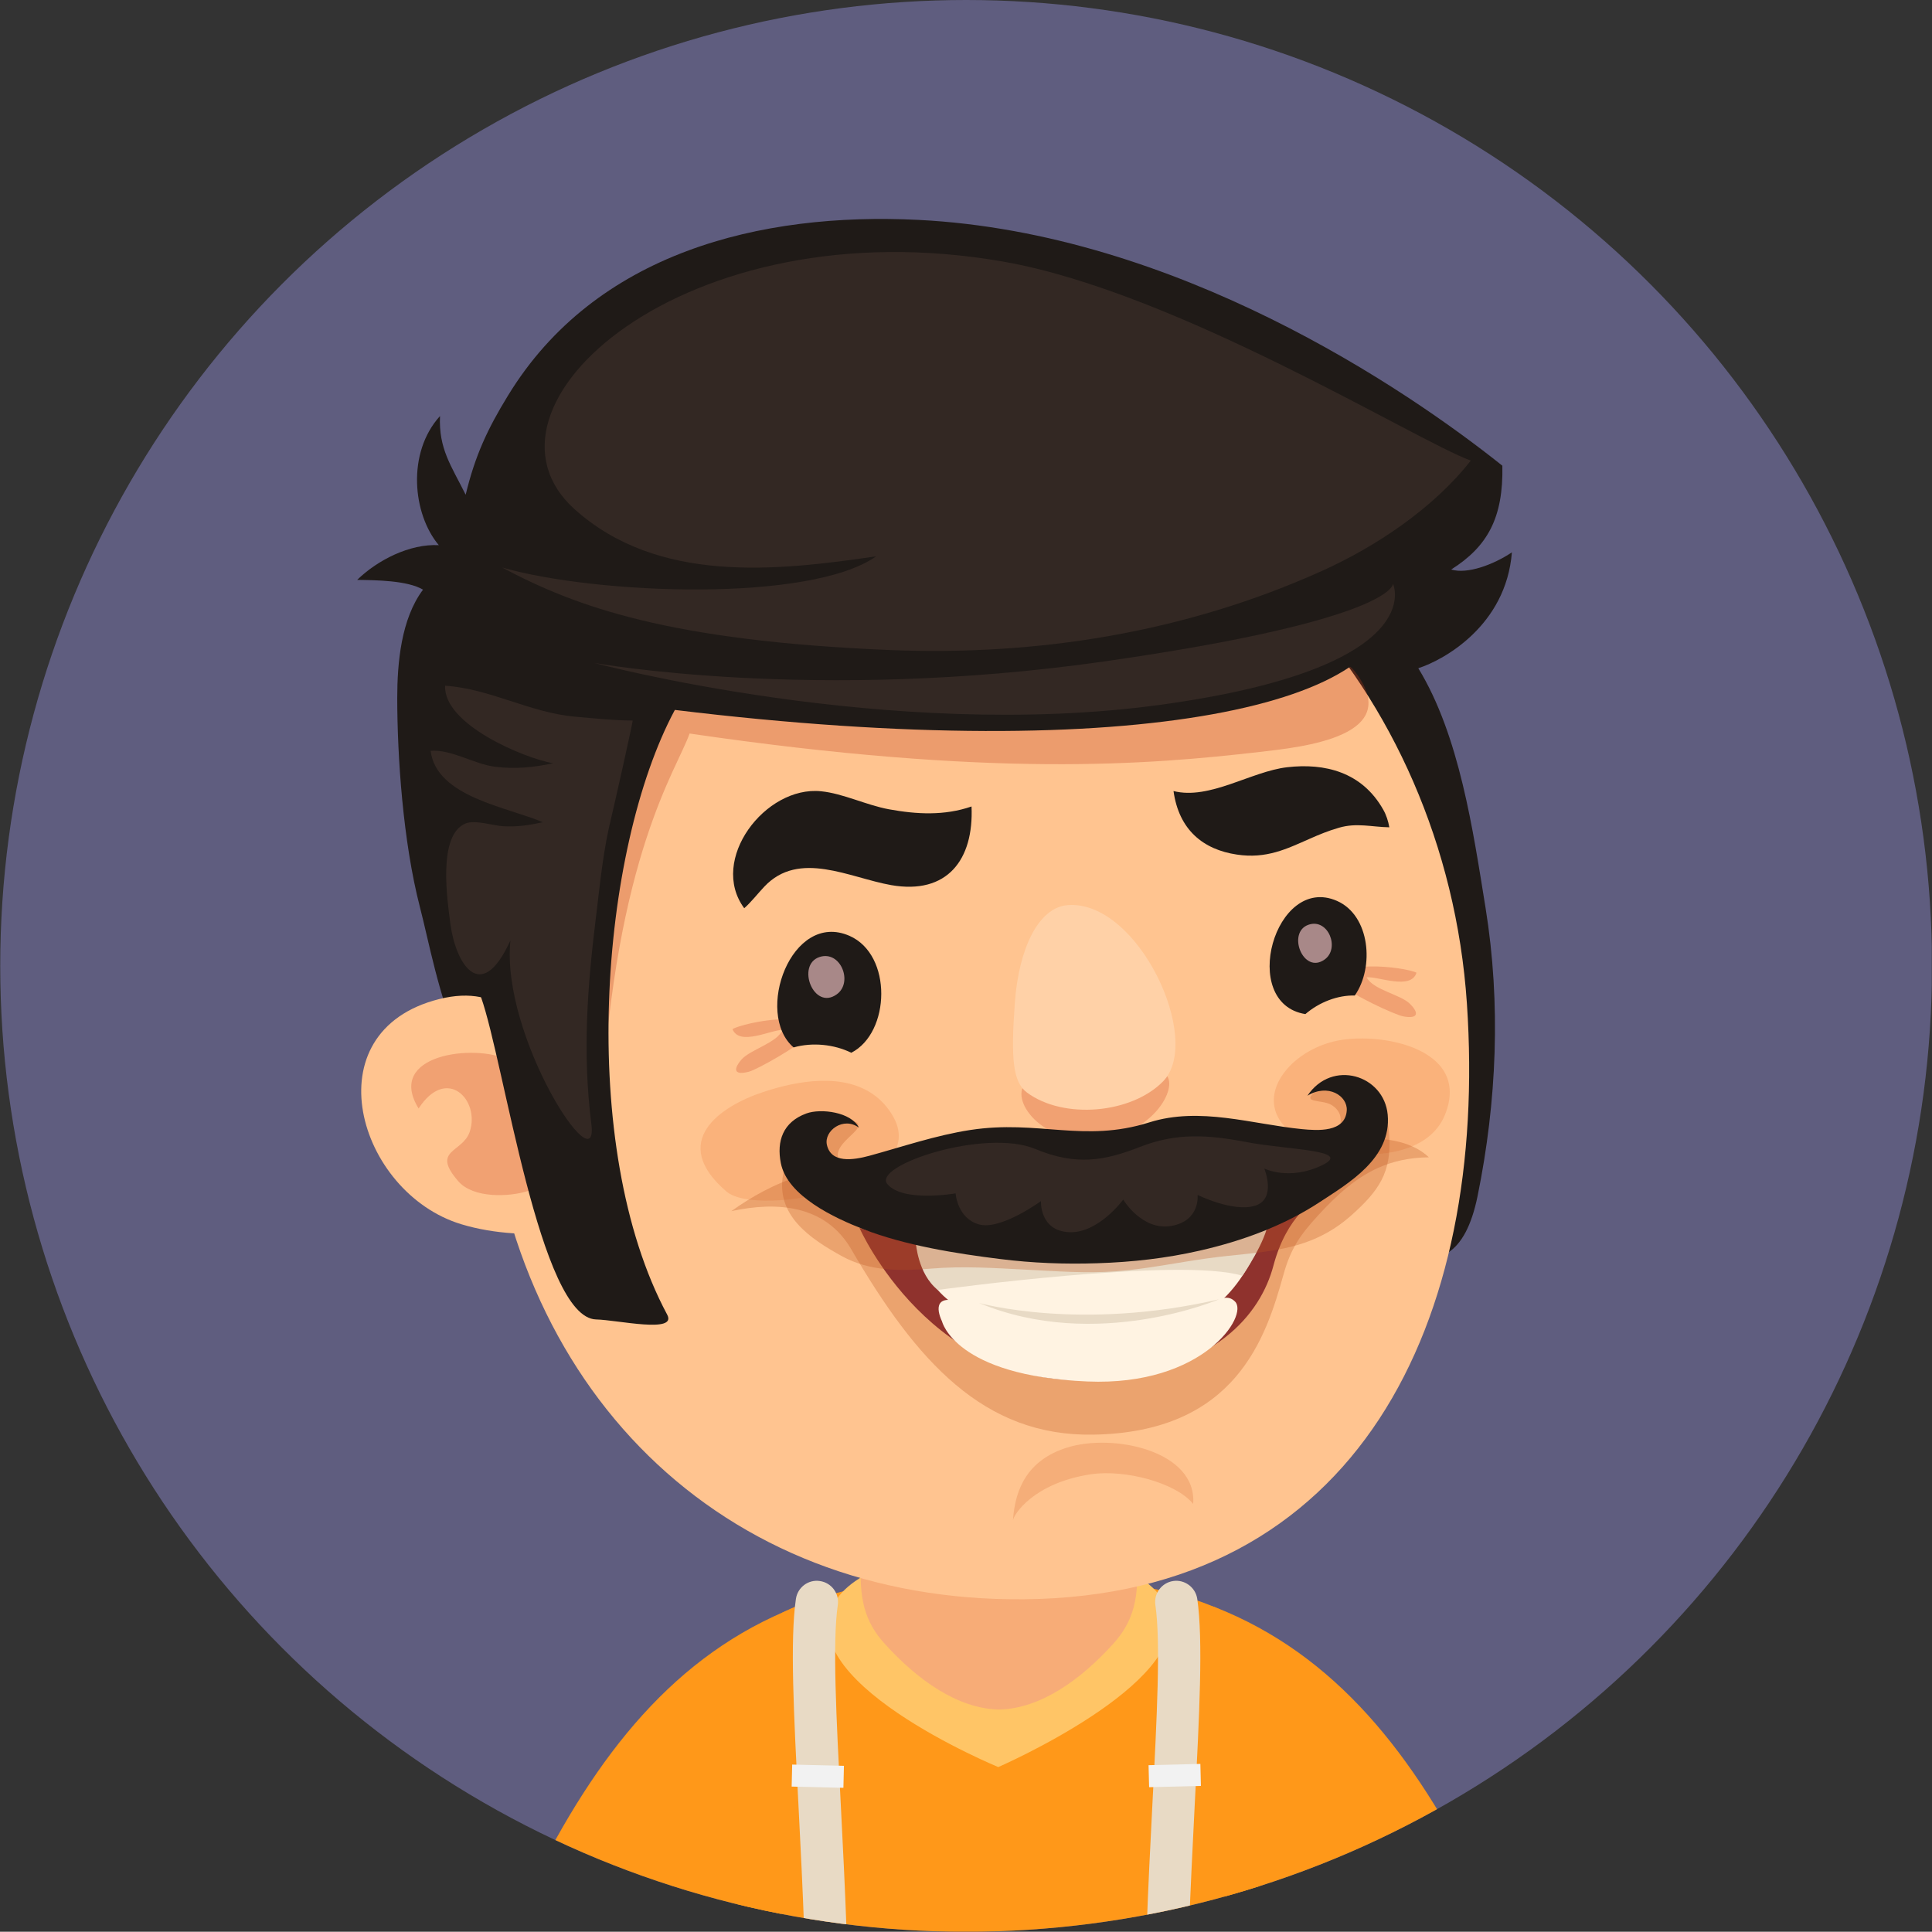 <?xml version="1.0" encoding="iso-8859-1"?>
<!-- Generator: Adobe Illustrator 16.0.0, SVG Export Plug-In . SVG Version: 6.00 Build 0)  -->
<!DOCTYPE svg PUBLIC "-//W3C//DTD SVG 1.1//EN" "http://www.w3.org/Graphics/SVG/1.1/DTD/svg11.dtd">
<svg version="1.1" xmlns="http://www.w3.org/2000/svg" xmlns:xlink="http://www.w3.org/1999/xlink" x="0px" y="0px"
	 width="66.008px" height="66px" viewBox="0 0 66.008 66" style="enable-background:new 0 0 66.008 66;" xml:space="preserve">
<rect x="0" y="0" width="66.008" height="66" fill="#333333" stroke="none"/>
<g id="Layer_44">
	<g>
		<defs>
			<circle id="SVGID_1_" cx="33.008" cy="33" r="33"/>
		</defs>
		<clipPath id="SVGID_2_">
			<use xlink:href="#SVGID_1_"  style="overflow:visible;"/>
		</clipPath>
		<rect style="clip-path:url(#SVGID_2_);fill:#5F5D7F;" width="66" height="65.998"/>
		<path style="clip-path:url(#SVGID_2_);fill:#FF9819;" d="M27.175,54.909c-4.117,1.621-6.799,5.03-9.016,9.518
			c0.512,0.513,1.658,1.089,2.947,1.571h5.377C28.181,60.966,28.51,54.383,27.175,54.909z"/>
		<path style="clip-path:url(#SVGID_2_);fill:#FF9819;" d="M41.511,54.909c-1.335-0.526-1.006,6.057,0.689,11.089h5.378
			c1.289-0.482,2.437-1.059,2.948-1.571C48.31,59.939,45.628,56.53,41.511,54.909z"/>
		<path style="clip-path:url(#SVGID_2_);fill:#FF9819;" d="M34.073,53.837c-8.096,0.041-9.08,2.648-8.971,2.946
			c0.288,0.8-0.222,4.941,0.125,9.215h17.688c0.426-4.385,0.047-8.533,0.478-9.369C43.548,56.327,42.413,53.796,34.073,53.837z"/>
		<path style="clip-path:url(#SVGID_2_);fill:#FFC566;" d="M28.589,54.633c-1.842,2.711,5.518,5.74,5.518,5.74
			s6.51-2.832,5.811-5.283C39.091,52.188,30.245,52.196,28.589,54.633z"/>
		<path style="clip-path:url(#SVGID_2_);fill:#F7AC77;" d="M34.132,49.13c-1.877-0.005-4.521,1.125-4.709,4.089
			c-0.088,1.379,0.111,2.179,0.805,2.943c1.109,1.224,2.482,2.216,3.904,2.246c1.422-0.03,2.793-1.022,3.902-2.246
			c0.693-0.765,0.893-1.564,0.805-2.943C38.653,50.255,36.007,49.125,34.132,49.13z"/>
		<path style="clip-path:url(#SVGID_2_);fill:#E8DAC5;" d="M40.815,61.73c0.164-3.183,0.295-5.696,0.09-7.104
			c-0.059-0.395-0.434-0.668-0.82-0.61c-0.395,0.058-0.668,0.424-0.611,0.819c0.186,1.266,0.053,3.84-0.102,6.82
			c-0.072,1.379-0.145,2.846-0.199,4.342h1.447C40.674,64.53,40.745,63.088,40.815,61.73z"/>
		
			<rect x="39.755" y="59.809" transform="matrix(-0.025 -1 1 -0.025 -19.555 102.311)" style="clip-path:url(#SVGID_2_);fill:#F2F2F2;" width="0.752" height="1.77"/>
		<path style="clip-path:url(#SVGID_2_);fill:#E8DAC5;" d="M28.624,54.836c0.057-0.396-0.217-0.762-0.611-0.819
			c-0.396-0.061-0.762,0.216-0.82,0.61c-0.205,1.407-0.074,3.921,0.09,7.104c0.07,1.357,0.142,2.8,0.195,4.268h1.447
			c-0.055-1.496-0.127-2.963-0.199-4.342C28.573,58.676,28.438,56.102,28.624,54.836z"/>
		
			<rect x="27.083" y="60.318" transform="matrix(-1 -0.024 0.024 -1 54.451 122.05)" style="clip-path:url(#SVGID_2_);fill:#F2F2F2;" width="1.768" height="0.752"/>
		<path style="clip-path:url(#SVGID_2_);fill:#1F1A17;" d="M51.655,18.871c-0.639,0.427-1.529,0.753-2.074,0.587
			c1.238-0.782,1.785-1.763,1.748-3.547c-3.303-2.638-11.152-7.956-19.947-8.398c-5.408-0.272-11.043,1.12-14.023,5.997
			c-0.711,1.158-1.129,2.066-1.449,3.393c-0.492-0.991-0.926-1.563-0.877-2.689c-1.141,1.258-0.936,3.348-0.041,4.412
			c-0.996-0.053-2.098,0.513-2.789,1.186c0.648,0.01,1.717,0.018,2.25,0.334c-0.752,1.002-0.881,2.514-0.881,3.708
			c0.002,1.99,0.195,4.898,0.775,7.139c0.588,2.251,1.406,7.767,4.82,7.068c4.688-0.957,9.801-3.526,14.629-1.708
			c3.365,1.268,6.416,3.358,9.832,4.615c3.041,1.12,6.004,4.056,6.855-0.106c0.658-3.23,0.799-6.578,0.273-9.838
			c-0.428-2.642-0.889-5.887-2.299-8.194C49.337,22.547,51.456,21.37,51.655,18.871z"/>
		<path style="clip-path:url(#SVGID_2_);fill:#FFC490;" d="M32.349,15.486c-8.887,0.597-16.529,10.362-15.801,21.174
			s8.088,18.078,18.439,17.98c11.457-0.107,15.861-9.537,15.131-20.351C49.392,23.479,41.237,14.887,32.349,15.486z"/>
		<path style="opacity:0.3;clip-path:url(#SVGID_2_);fill:#D14F2E;" d="M48.396,33.233c-0.381-0.198-3.096-0.531-2.426,0.484
			c0.158,0.242,1.68,0.952,1.969,1.007c0.484,0.092,0.574-0.086,0.232-0.428c-0.32-0.321-1.26-0.473-1.479-0.906
			C47.077,33.35,48.204,33.841,48.396,33.233z"/>
		<path style="opacity:0.3;clip-path:url(#SVGID_2_);fill:#D14F2E;" d="M25.026,35.161c0.236,0.593,1.322,0.016,1.709,0.028
			c-0.188,0.446-1.109,0.67-1.406,1.016c-0.313,0.367-0.209,0.538,0.264,0.408c0.285-0.076,1.748-0.9,1.889-1.153
			C28.069,34.396,25.39,34.937,25.026,35.161z"/>
		<path style="clip-path:url(#SVGID_2_);fill:#1F1A17;" d="M29.022,31.973c-1.984-0.868-3.258,2.654-1.908,3.813
			c0.635-0.181,1.383-0.108,1.971,0.182C30.423,35.284,30.499,32.62,29.022,31.973z"/>
		<path style="opacity:0.3;clip-path:url(#SVGID_2_);fill:#D14F2E;" d="M37.472,36.878c-1.109,0.053-1.574-0.395-2.33,0.056
			c-0.756,0.449,0.305,2.138,2.268,2.002c1.955-0.133,2.865-1.769,2.432-2.213C39.339,36.207,38.704,36.819,37.472,36.878z"/>
		<path style="clip-path:url(#SVGID_2_);fill:#FFD1A7;" d="M36.479,30.924c-1.01,0.078-1.676,1.508-1.807,3.345
			c-0.137,1.909-0.068,2.702,0.418,3.061c1.252,0.924,3.564,0.722,4.646-0.383C41.118,35.537,38.886,30.74,36.479,30.924z"/>
		<path style="clip-path:url(#SVGID_2_);fill:#1F1A17;" d="M45.677,30.779c-2.117-0.928-3.365,3.503-1.078,3.868
			c0.471-0.405,1.105-0.651,1.688-0.634C46.962,33.048,46.812,31.276,45.677,30.779z"/>
		<path style="clip-path:url(#SVGID_2_);fill:#A88888;" d="M27.999,32.697c-0.807,0.269-0.203,1.843,0.588,1.276
			C29.159,33.565,28.72,32.459,27.999,32.697z"/>
		<path style="clip-path:url(#SVGID_2_);fill:#A88888;" d="M44.712,31.592c-0.758,0.252-0.191,1.719,0.545,1.19
			C45.79,32.401,45.38,31.369,44.712,31.592z"/>
		<path style="clip-path:url(#SVGID_2_);fill:#FFC490;" d="M15.013,34.132c-4.408,1.099-2.797,6.624,0.752,7.696
			c1.137,0.343,2.355,0.379,3.531,0.293c0.023-0.032,0.045-0.063,0.072-0.097c0.541-0.726-0.297-4.407-0.547-5.165
			C18.198,34.949,17.128,33.604,15.013,34.132z"/>
		<path style="opacity:0.3;clip-path:url(#SVGID_2_);fill:#BF3C1B;" d="M28.558,20.641c-3.428,0.342-7.809,1.823-8.613,5.659
			c-0.287,1.378-0.666,3.017-0.748,4.546c-0.027,0.494-0.023,0.976,0.025,1.435c0.061,0.565,1.287,6.129,1.32,5.55
			c0.504-8.647,2.578-11.514,3.018-12.77c10.355,1.518,15.697,1.063,19.475,0.63c1.461-0.169,5.004-0.523,3.238-2.771
			C45.104,21.434,33.427,20.154,28.558,20.641z"/>
		<path style="opacity:0.3;clip-path:url(#SVGID_2_);fill:#D14F2E;" d="M17.333,36.199c-1.123-0.54-4.17-0.18-3.031,1.673
			c0.957-1.476,2.109-0.293,1.748,0.792c-0.242,0.729-1.338,0.607-0.391,1.695c0.512,0.587,1.73,0.538,2.373,0.334
			C20.067,40.045,18.698,36.854,17.333,36.199z"/>
		<path style="clip-path:url(#SVGID_2_);fill:#1F1A17;" d="M41.966,14.865c-4.92-2.282-12.512-2.948-17.814-0.271
			c-1.648,0.832-3.074,1.987-4.135,3.517c-2.303,3.332-5.217,8.813-4.027,12.854c0.268,0.905,0.119,2.19,0.445,3.105
			c0.795,2.238,2.012,10.969,3.934,11.01c0.719,0.015,2.775,0.489,2.426-0.164c-3.084-5.755-2.303-15.886,0.262-20.661
			c15.9,1.936,24.957-0.262,24.357-3.833C46.997,17.963,44.081,15.848,41.966,14.865z"/>
		<path style="clip-path:url(#SVGID_2_);fill:#FAB27B;" d="M29.925,37.458c-1.078-0.841-2.719-0.524-3.846-0.15
			c-1.471,0.485-3.248,1.692-1.258,3.402c1.057,0.911,7.164-0.23,5.646-2.645C30.31,37.816,30.128,37.616,29.925,37.458z"/>
		<path style="clip-path:url(#SVGID_2_);fill:#FAB27B;" d="M45.573,35.581c-0.686,0.167-1.285,0.547-1.656,1.009
			c-0.621,0.775-0.604,1.786,0.73,2.427c1.285,0.621,4.057,0.746,4.725-0.938C50.288,35.776,47.05,35.219,45.573,35.581z"/>
		<path style="clip-path:url(#SVGID_2_);fill:#F5AE79;" d="M36.433,49.465c-1.299,0.418-1.754,1.369-1.824,2.483
			c0.014-0.189,0.693-1.278,2.652-1.577c1.16-0.178,2.914,0.282,3.504,1.012C40.905,49.567,38.019,48.952,36.433,49.465z"/>
		<path style="clip-path:url(#SVGID_2_);fill:#1F1A17;" d="M43.979,26.213c-1.234,0.142-2.648,1.125-3.885,0.814
			c0.184,1.328,1.016,2,2.164,2.17c1.012,0.153,1.705-0.195,2.496-0.543c0.307-0.136,0.631-0.271,0.992-0.374
			c0.604-0.177,1.113-0.026,1.721-0.015c-0.035-0.206-0.105-0.425-0.209-0.605C46.53,26.372,45.259,26.065,43.979,26.213z"/>
		<path style="clip-path:url(#SVGID_2_);fill:#1F1A17;" d="M30.372,27.65c-0.77-0.141-1.57-0.542-2.322-0.616
			c-1.904-0.193-3.842,2.345-2.623,3.996c0.244-0.215,0.457-0.495,0.686-0.737c1.189-1.262,2.91-0.303,4.338-0.052
			c1.912,0.333,2.822-0.867,2.742-2.687C32.267,27.874,31.317,27.823,30.372,27.65z"/>
		<path style="opacity:0.3;clip-path:url(#SVGID_2_);fill:#BC551E;" d="M44.229,39.388c0.197-0.081,0.781,0.532,0.799,0.729
			c0.029,0.393-0.43,0.641-0.717,0.799c-0.973,0.54-2.219,0.612-3.293,0.798c-2.719,0.47-5.436,0.641-8.189,0.38
			c-1.529-0.145-3.104-0.504-4.543-1.043c0.043-0.039,0.09-0.077,0.143-0.11c0.76-0.472,1.887-0.534,1.563-0.677
			c-1.713-0.747-3.639,0.136-5.004,1.115c1.568-0.339,3.213-0.211,4.096,1.304c2.23,3.834,4.529,6.395,8.264,6.333
			c4.883-0.08,5.906-3.319,6.506-5.48c0.25-0.891,0.576-1.35,1.168-1.998c0.662-0.723,1.299-1.295,2.068-1.639
			c0.504-0.225,1.064-0.351,1.729-0.359C47.749,38.521,45.442,38.896,44.229,39.388z"/>
		<path style="clip-path:url(#SVGID_2_);fill:#8F322D;" d="M29.364,41.951c0,0,2.477,5.634,8.238,5.182
			c3.908-0.307,5.469-2.233,5.906-3.893c0.465-1.749,1.459-2.251,1.459-2.251C36.866,44.606,29.364,41.951,29.364,41.951z"/>
		<path style="clip-path:url(#SVGID_2_);fill:#FFF3E2;" d="M31.3,42.473c0,0,0.186,1.813,2.014,2.443
			c2.342,0.81,4.908,0.83,7.473,0.072c1.729-0.51,2.557-3.293,2.557-3.293S38.458,43.522,31.3,42.473z"/>
		<path style="clip-path:url(#SVGID_2_);fill:#FFF3E2;" d="M38.745,45.066c-2.469,0.111-4.619-0.137-5.805-0.546
			c-0.99-0.34-0.965,0.178-0.754,0.63c0,0,0.441,1.86,4.969,2.049c3.961,0.166,5.514-2.258,5.041-2.73
			C41.724,43.994,41.214,44.953,38.745,45.066z"/>
		<path style="clip-path:url(#SVGID_2_);fill:#E8DAC5;" d="M31.29,42.445c0,0,0.061,1.076,0.75,1.627c0,0,8.281-1.138,10.406-0.484
			c0,0,0.816-1.171,0.896-1.893C43.343,41.695,37.194,43.545,31.29,42.445z"/>
		<path style="clip-path:url(#SVGID_2_);fill:#E8DAC5;" d="M33.454,44.518c4.01,1.671,8.195-0.127,8.195-0.127
			C36.901,45.491,33.454,44.518,33.454,44.518z"/>
		<path style="opacity:0.3;clip-path:url(#SVGID_2_);fill:#BC551E;" d="M46.005,36.932c-0.291,0.007-0.809,0.157-1.041,0.341
			c-0.549,0.43,0.193,0.285,0.514,0.471c0.721,0.418,0.117,1.349-0.512,1.384c-1.098,0.06-2.186,0.142-3.289,0.238
			c-3.328,0.29-6.67,0.756-10.016,0.716c-0.748-0.009-2.17,0.242-2.799-0.236c-0.943-0.722,1.293-1.392,0.119-1.585
			c-0.787-0.13-1.832,0.876-2.119,1.525c-0.049,0.11-0.086,0.223-0.105,0.334c-0.264,1.406,0.928,2.202,2.006,2.797
			c0.953,0.526,2.008,0.512,3.061,0.425c1.08-0.089,2.096-0.021,3.178,0.034c1.055,0.054,2.104,0.137,3.16,0.056
			c1.047-0.081,2.061-0.297,3.094-0.44c1.852-0.256,3.443-0.15,4.932-1.486c0.912-0.817,1.359-1.446,1.277-2.706
			C47.403,37.9,47.065,36.91,46.005,36.932z"/>
		<path style="clip-path:url(#SVGID_2_);fill:#1F1A17;" d="M44.669,37.436c0.707-0.431,1.375,0.008,1.344,0.502
			c-0.049,0.762-1.004,0.69-1.535,0.639c-1.693-0.166-3.48-0.776-5.211-0.23c-2.248,0.709-3.785-0.098-6.119,0.26
			c-1.174,0.18-2.338,0.579-3.439,0.879c-0.57,0.155-1.314,0.26-1.457-0.37c-0.109-0.481,0.566-0.982,1.094-0.589
			c-0.262-0.533-1.299-0.666-1.793-0.486c-0.809,0.294-1.023,0.954-0.875,1.697c0.221,1.129,1.844,1.879,2.82,2.258
			c1.422,0.554,3.164,0.833,4.678,1.02c1.1,0.138,2.209,0.18,3.318,0.143c1.178-0.037,2.346-0.168,3.494-0.43
			c1.443-0.328,2.871-0.848,4.113-1.666c0.971-0.639,2.447-1.491,2.311-2.979C47.286,36.728,45.511,36.178,44.669,37.436z"/>
		<path style="clip-path:url(#SVGID_2_);fill:#332823;" d="M15.208,23.428c-0.063,1.322,2.697,2.474,3.689,2.65
			c-0.668,0.142-1.295,0.204-1.984,0.118c-0.721-0.091-1.488-0.599-2.201-0.544c0.197,1.587,2.648,1.925,3.834,2.441
			c-0.49,0.104-0.859,0.161-1.352,0.136c-0.338-0.018-0.955-0.226-1.281-0.097c-0.973,0.386-0.627,2.639-0.527,3.424
			c0.172,1.329,1.029,2.826,2.053,0.573c-0.336,3.282,3.037,8.428,2.764,6.267c-0.307-2.442-0.135-4.695,0.164-7.11
			c0.143-1.165,0.244-2.267,0.533-3.418c0.066-0.265,0.738-3.251,0.715-3.251c-0.652-0.002-1.305-0.073-1.953-0.13
			C18.108,24.354,16.755,23.531,15.208,23.428z"/>
		<path style="clip-path:url(#SVGID_2_);fill:#332823;" d="M37.737,22.597c-9.914,1.416-17.436,0.052-17.436,0.052
			s10.07,2.703,19.344,1.431c9.275-1.272,7.949-4.134,7.949-4.134S47.651,21.177,37.737,22.597z"/>
		<path style="clip-path:url(#SVGID_2_);fill:#332823;" d="M42.612,39.024c-1.377-0.265-2.436-0.318-3.656,0.158
			c-1.219,0.477-2.184,0.656-3.59,0.071c-1.719-0.712-5.578,0.565-5.049,1.202c0.531,0.635,2.332,0.317,2.332,0.317
			s0.053,0.848,0.795,1.06s2.121-0.795,2.121-0.795s-0.055,1.007,0.953,1.061c1.008,0.053,1.857-1.113,1.857-1.113
			s0.639,1.072,1.641,0.9s0.9-1.06,0.9-1.06s1.211,0.6,1.961,0.37s0.318-1.271,0.318-1.271s0.848,0.424,1.961-0.106
			C46.271,39.288,43.991,39.288,42.612,39.024z"/>
		<path style="clip-path:url(#SVGID_2_);fill:#332823;" d="M19.64,17.406c2.842,2.539,6.865,2.107,10.295,1.601
			c-2.238,1.579-9.525,1.313-12.777,0.383c2.516,1.345,5.729,2.505,13.197,2.817c5.084,0.212,10.131-0.594,14.805-2.698
			c1.844-0.831,3.811-2.139,5.09-3.772c-1.877-0.686-10.029-5.752-15.951-6.795C23.382,7.021,15.743,13.922,19.64,17.406z"/>
	</g>
</g>
<g id="Layer_1">
</g>
</svg>
